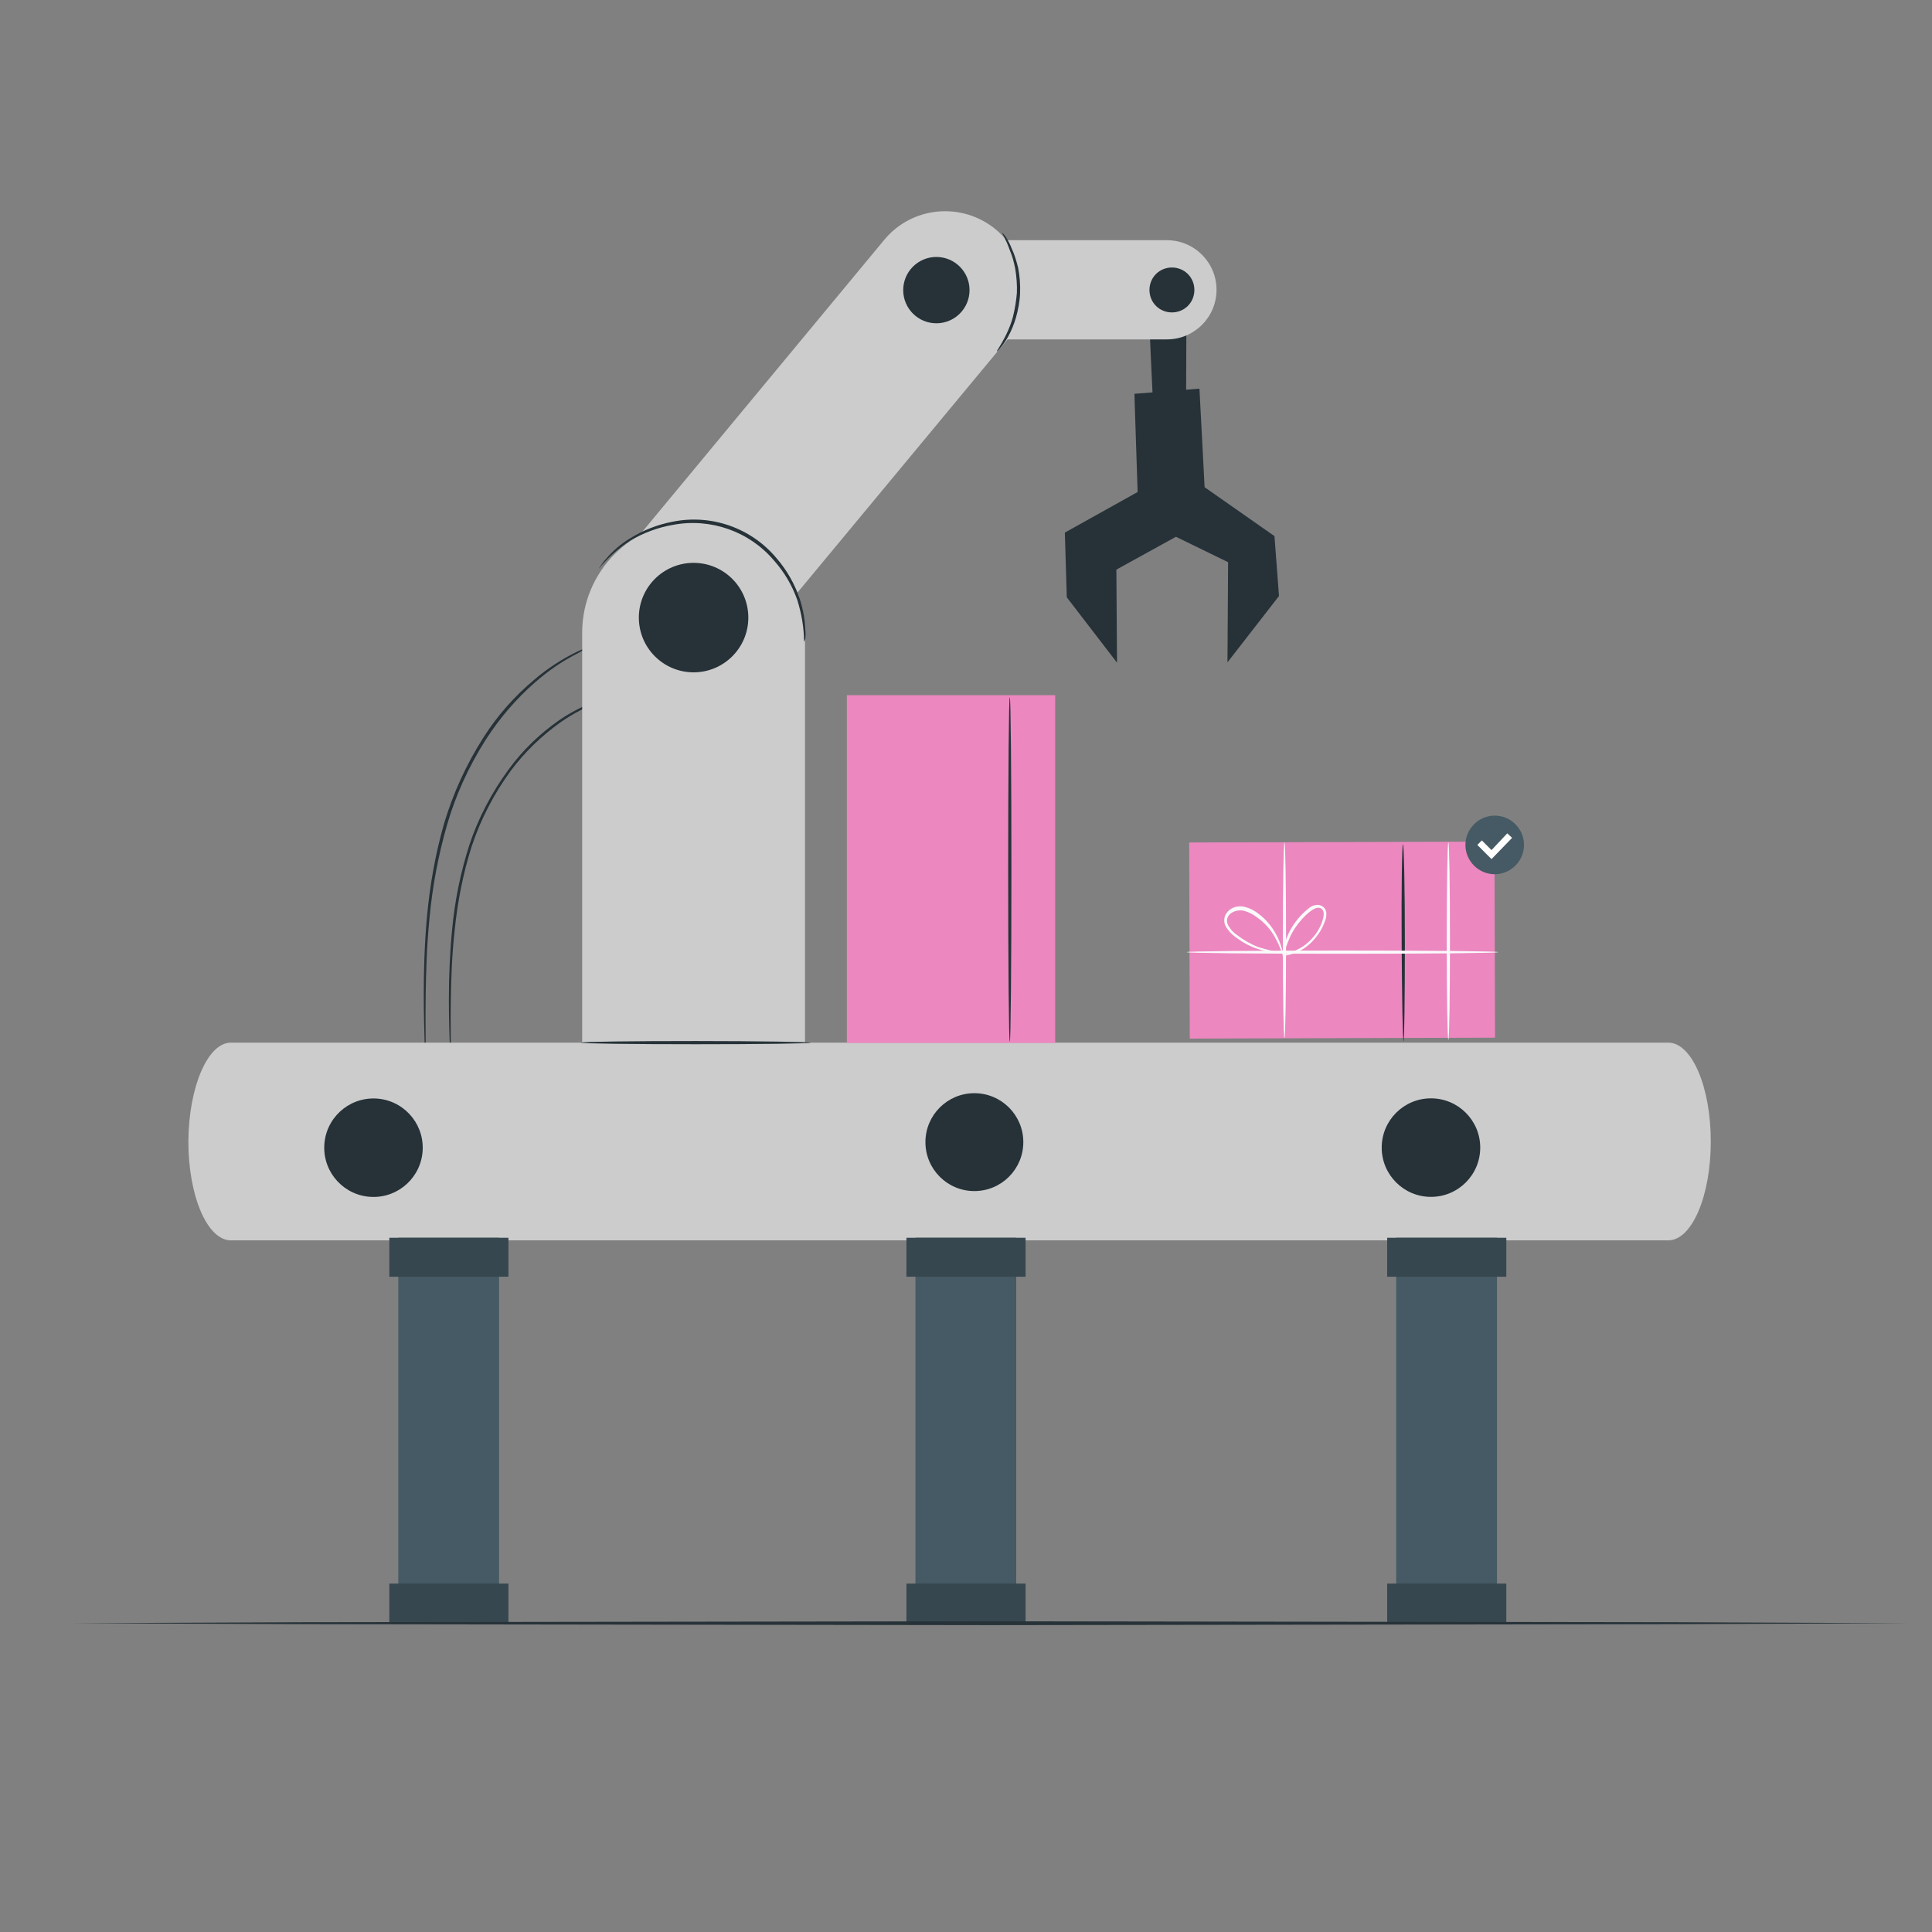 <?xml version="1.0" encoding="utf-8"?>
<!-- Generator: Adobe Illustrator 25.2.0, SVG Export Plug-In . SVG Version: 6.00 Build 0)  -->
<svg version="1.1" id="Layer_1" xmlns="http://www.w3.org/2000/svg" xmlns:xlink="http://www.w3.org/1999/xlink" x="0px" y="0px"
	 viewBox="0 0 600 600" style="enable-background:new 0 0 600 600;" xml:space="preserve">
<rect x="0" y="0" width="600" height="600" fill="#808080" stroke="none"/>
<style type="text/css">
	.st0{fill:#263238;}
	.st1{fill:#CCCCCC;}
	.st2{fill:#EC87C0;}
	.st3{fill:#455A64;}
	.st4{fill:#FFFFFF;}
	.st5{fill:#FAFAFA;}
	.st6{fill:#37474F;}
</style>
<g>
	<g>
		<path class="st0" d="M192.1,215.9c0,0.1-1.9,0.5-5.1,1.7c-4.6,1.7-8.9,3.9-12.9,6.7c-5.9,4.2-11.2,9.3-15.5,15.1
			c-5.2,7.1-9.3,15-12.1,23.4c-2.7,8.5-4.4,17.2-5.3,26.1c-0.9,8.1-1.1,15.6-1.2,21.7c-0.1,6.1,0,11.2,0,14.7v4c0,0.5,0,0.9,0,1.4
			c-0.1-0.5-0.1-0.9-0.1-1.4l-0.2-4c-0.1-3.5-0.3-8.5-0.3-14.7c0-7.3,0.3-14.6,1-21.8c0.8-8.9,2.6-17.7,5.3-26.2
			c2.8-8.5,7-16.5,12.3-23.7c4.3-5.9,9.6-11,15.6-15.2c4.1-2.8,8.5-5,13.2-6.5c1.3-0.4,2.6-0.8,3.9-1.1
			C191.2,216,191.6,215.9,192.1,215.9z"/>
		<path class="st0" d="M132.2,330.7c-0.1-0.5-0.1-1-0.1-1.5c0-1.1-0.1-2.6-0.2-4.4c-0.1-3.9-0.3-9.3-0.3-16.2s0.2-14.9,1-23.9
			c0.9-9.8,2.6-19.5,5.3-28.9c2.8-9.4,6.9-18.4,12.2-26.7c4.3-6.8,9.6-12.8,15.8-18c4.1-3.5,8.7-6.5,13.5-8.8
			c1.3-0.6,2.7-1.2,4.1-1.7c0.5-0.2,0.9-0.4,1.4-0.5c-0.4,0.3-0.9,0.5-1.4,0.7c-1.3,0.6-2.6,1.2-3.9,2c-4.8,2.4-9.2,5.4-13.3,9
			c-6,5.2-11.2,11.3-15.5,18c-5.2,8.2-9.3,17.1-12,26.5s-4.5,19-5.4,28.7c-0.9,9-1.1,17.1-1.2,23.9c-0.1,6.8,0,12.3,0,16.1v4.4
			C132.3,329.6,132.3,330.2,132.2,330.7z"/>
		<path class="st0" d="M356.7,88.4c-0.6,1.1,3,68.4,3,68.4l8.5-0.1l0.3-68.6L356.7,88.4z"/>
		<polygon class="st0" points="372.5,120.7 352.3,122.3 353.3,152.8 330.7,165.4 331.3,185.5 346.9,205.8 346.7,176.9 365.2,166.7 
			381.4,174.6 381.2,205.7 397.2,185.1 395.8,166.5 374.1,151.3 		"/>
		<path class="st1" d="M312.4,106l-82.8,99.8c-8.7,10.5-24.2,11.9-34.6,3.2l0,0c-10.4-8.7-11.8-24.2-3.2-34.6l82.8-99.9
			c8.7-10.5,24.2-11.9,34.7-3.2l0,0C319.7,80.1,321.1,95.6,312.4,106z"/>
		<path class="st1" d="M288.7,74.6h73.7c8.5,0,15.4,6.9,15.4,15.4l0,0c0,8.5-6.9,15.4-15.4,15.4h-73.7c-8.5,0-15.4-6.9-15.4-15.4
			l0,0C273.3,81.5,280.2,74.6,288.7,74.6z"/>
		<path class="st1" d="M215.4,379.5L215.4,379.5c-19.1,0-34.6-15.5-34.6-34.6V196.5c0-19.1,15.5-34.6,34.6-34.6l0,0
			c19.1,0,34.6,15.5,34.6,34.6l0,0v148.4C250,364,234.5,379.5,215.4,379.5L215.4,379.5z"/>
		<ellipse class="st0" cx="216.1" cy="346.5" rx="17" ry="17"/>
		<circle class="st0" cx="215.4" cy="191.8" r="17"/>
		<circle class="st0" cx="290.8" cy="90.1" r="10.3"/>
		<path class="st0" d="M368.9,85.1c2.7,2.7,2.7,7.2,0,9.9c-2.7,2.7-7.2,2.7-9.9,0c-2.7-2.7-2.7-7.2,0-9.9l0,0
			C361.7,82.4,366.2,82.4,368.9,85.1z"/>
		<path class="st0" d="M249.7,199.3c0-4.4-0.8-8.8-2.1-13c-1.6-4.5-4-8.6-7.2-12.2c-7.7-9.1-19.7-13.3-31.4-11.1
			c-4.7,0.8-9.2,2.5-13.3,4.9c-3.7,2.4-6.9,5.3-9.7,8.7c0.1-0.3,0.3-0.5,0.5-0.8c0.5-0.7,1-1.5,1.6-2.1c2.1-2.5,4.6-4.7,7.4-6.4
			c4.1-2.6,8.7-4.4,13.5-5.3c12-2.4,24.4,2,32.2,11.4c3.2,3.7,5.6,8,7.2,12.6c1,3.1,1.6,6.4,1.7,9.6c0.1,0.9,0.1,1.8,0,2.7
			C250,198.7,249.9,199,249.7,199.3z"/>
		<path class="st0" d="M311.3,72.3c0.4,0.4,0.7,0.8,1,1.2c0.8,1.2,1.4,2.4,1.9,3.7c0.9,1.9,1.5,4,2,6c0.5,2.6,0.7,5.2,0.6,7.8
			c-0.1,2.6-0.6,5.2-1.3,7.7c-0.6,2-1.4,4-2.4,5.8c-0.7,1.3-1.5,2.4-2.4,3.5c-0.6,0.8-1,1.2-1.1,1.1s1.2-1.8,2.8-5
			c0.9-1.9,1.7-3.8,2.2-5.8c0.6-2.4,1-4.9,1.2-7.3c0.1-2.5-0.1-5-0.5-7.5c-0.4-2-0.9-4-1.7-5.8C312.4,74.2,311.1,72.5,311.3,72.3z"
			/>
		<path class="st1" d="M71.7,323.8h446.4c7.3,0,13.2,13.7,13.2,30.7l0,0c0,17-5.9,30.7-13.2,30.7H71.7c-7.3,0-13.2-13.7-13.2-30.7
			l0,0C58.6,337.6,64.5,323.8,71.7,323.8z"/>
		<circle class="st0" cx="444.4" cy="356.4" r="15.3"/>
		<circle class="st0" cx="302.6" cy="354.7" r="15.2"/>
		
			<ellipse transform="matrix(3.449454e-02 -0.999 0.999 3.449454e-02 -244.061 460.12)" class="st0" cx="116.1" cy="356.4" rx="15.3" ry="15.3"/>
		<path class="st0" d="M251.7,323.8c0,0.3-15.9,0.5-35.6,0.5s-35.6-0.2-35.6-0.5s16-0.5,35.6-0.5S251.7,323.6,251.7,323.8z"/>
		<rect x="263" y="215.9" class="st2" width="64.7" height="108"/>
		<path class="st0" d="M313.6,323.5c-0.3,0-0.5-24-0.5-53.5c0-29.6,0.2-53.5,0.5-53.5s0.5,24,0.5,53.5S313.9,323.5,313.6,323.5z"/>
		
			<rect x="369.4" y="261.5" transform="matrix(1 -2.967029e-03 2.967029e-03 1 -0.864 1.238)" class="st2" width="94.8" height="60.9"/>
		<path class="st3" d="M473.3,262.4c0,5-4.1,9.1-9.1,9.1s-9.1-4.1-9.1-9.1s4.1-9.1,9.1-9.1C469.2,253.3,473.3,257.4,473.3,262.4z"/>
		<polygon class="st4" points="463.2,266.8 458.8,262.4 460.2,261 463.2,264 468.1,258.8 469.6,260.2 		"/>
		<path class="st0" d="M435.9,323.4c-0.3,0-0.5-13.6-0.6-30.6s0.1-30.6,0.4-30.6s0.6,13.7,0.6,30.6S436.1,323.4,435.9,323.4z"/>
		<path class="st5" d="M465.3,295.7c0,0.3-21.7,0.5-48.4,0.5c-26.7,0-48.4-0.2-48.4-0.5s21.7-0.5,48.4-0.5
			C443.7,295.2,465.3,295.4,465.3,295.7z"/>
		<path class="st5" d="M398.9,322.4c-0.3,0-0.5-13.6-0.5-30.4s0.2-30.4,0.5-30.4s0.5,13.7,0.5,30.4S399.2,322.4,398.9,322.4z"/>
		<path class="st5" d="M449.8,322.9c-0.3,0-0.5-13.7-0.5-30.7s0.2-30.6,0.5-30.6s0.5,13.7,0.5,30.7S450.1,322.9,449.8,322.9z"/>
		<path class="st5" d="M397.6,295.8c-0.6,0.1-1.3,0.1-1.9,0c-1.7-0.2-3.4-0.5-5.1-1.1c-2.5-0.8-4.8-2.1-6.8-3.6
			c-1.3-0.9-2.4-2.1-3.2-3.5c-0.4-0.8-0.5-1.8-0.3-2.7c0.2-0.9,0.8-1.7,1.5-2.3c1.4-1.1,3.3-1.4,5-0.9c1.5,0.4,3,1.2,4.2,2.2
			c2.1,1.6,3.8,3.6,5.1,5.9c0.9,1.5,1.5,3.1,2,4.8c0.2,0.6,0.3,1.3,0.3,2c-0.8-2.2-1.7-4.3-2.9-6.3c-1.3-2.1-3.1-4-5.1-5.4
			c-1.2-0.9-2.5-1.6-3.9-2s-3-0.1-4.2,0.7c-1.2,0.9-1.6,2.4-0.9,3.7c0.7,1.3,1.6,2.3,2.8,3.1c2,1.5,4.2,2.8,6.5,3.7
			C393,294.8,395.3,295.4,397.6,295.8z"/>
		<path class="st5" d="M398.4,297.2c-0.1-0.6-0.1-1.2,0-1.7c0.2-1.6,0.7-3.1,1.3-4.5c1.4-3.5,3.8-6.6,6.7-8.9c0.6-0.5,1.3-0.9,2.1-1
			c0.9-0.2,1.8,0,2.5,0.6s1,1.5,0.9,2.4c0,0.8-0.2,1.5-0.5,2.2c-0.5,1.3-1.1,2.6-2,3.8c-1.3,1.9-3,3.6-5,4.8
			c-1.4,0.8-2.9,1.4-4.4,1.7c-0.6,0.2-1.2,0.2-1.7,0.1c2.1-0.6,4-1.4,5.9-2.5c1.9-1.2,3.5-2.8,4.8-4.7c0.7-1.1,1.3-2.3,1.7-3.6
			c0.4-1.2,0.7-2.8-0.2-3.6c-0.5-0.4-1.1-0.5-1.7-0.3s-1.2,0.5-1.7,0.9c-1.1,0.8-2,1.7-2.9,2.7c-1.5,1.7-2.8,3.6-3.7,5.7
			C399.7,293.1,399,295.2,398.4,297.2z"/>
		<g>
			<rect x="123.7" y="384.4" class="st3" width="31.3" height="119.5"/>
			<rect x="120.9" y="384.4" class="st6" width="37" height="12.1"/>
			<rect x="120.9" y="491.8" class="st6" width="37" height="12.1"/>
		</g>
		<g>
			<rect x="433.6" y="384.4" class="st3" width="31.3" height="119.5"/>
			<rect x="430.8" y="384.4" class="st6" width="37" height="12.1"/>
			<rect x="430.8" y="491.8" class="st6" width="37" height="12.1"/>
		</g>
	</g>
	<g>
		<rect x="284.3" y="384.4" class="st3" width="31.3" height="119.5"/>
		<rect x="281.5" y="384.4" class="st6" width="37" height="12.1"/>
		<rect x="281.5" y="491.8" class="st6" width="37" height="12.1"/>
	</g>
	<g id="freepik--Floor--inject-91">
		<polygon class="st0" points="22.3,504.1 93.6,503.8 164.9,503.7 307.5,503.5 450,503.7 521.3,503.8 592.6,504.1 521.3,504.4 
			450,504.5 307.5,504.7 164.9,504.5 93.6,504.4 		"/>
	</g>
</g>
</svg>
